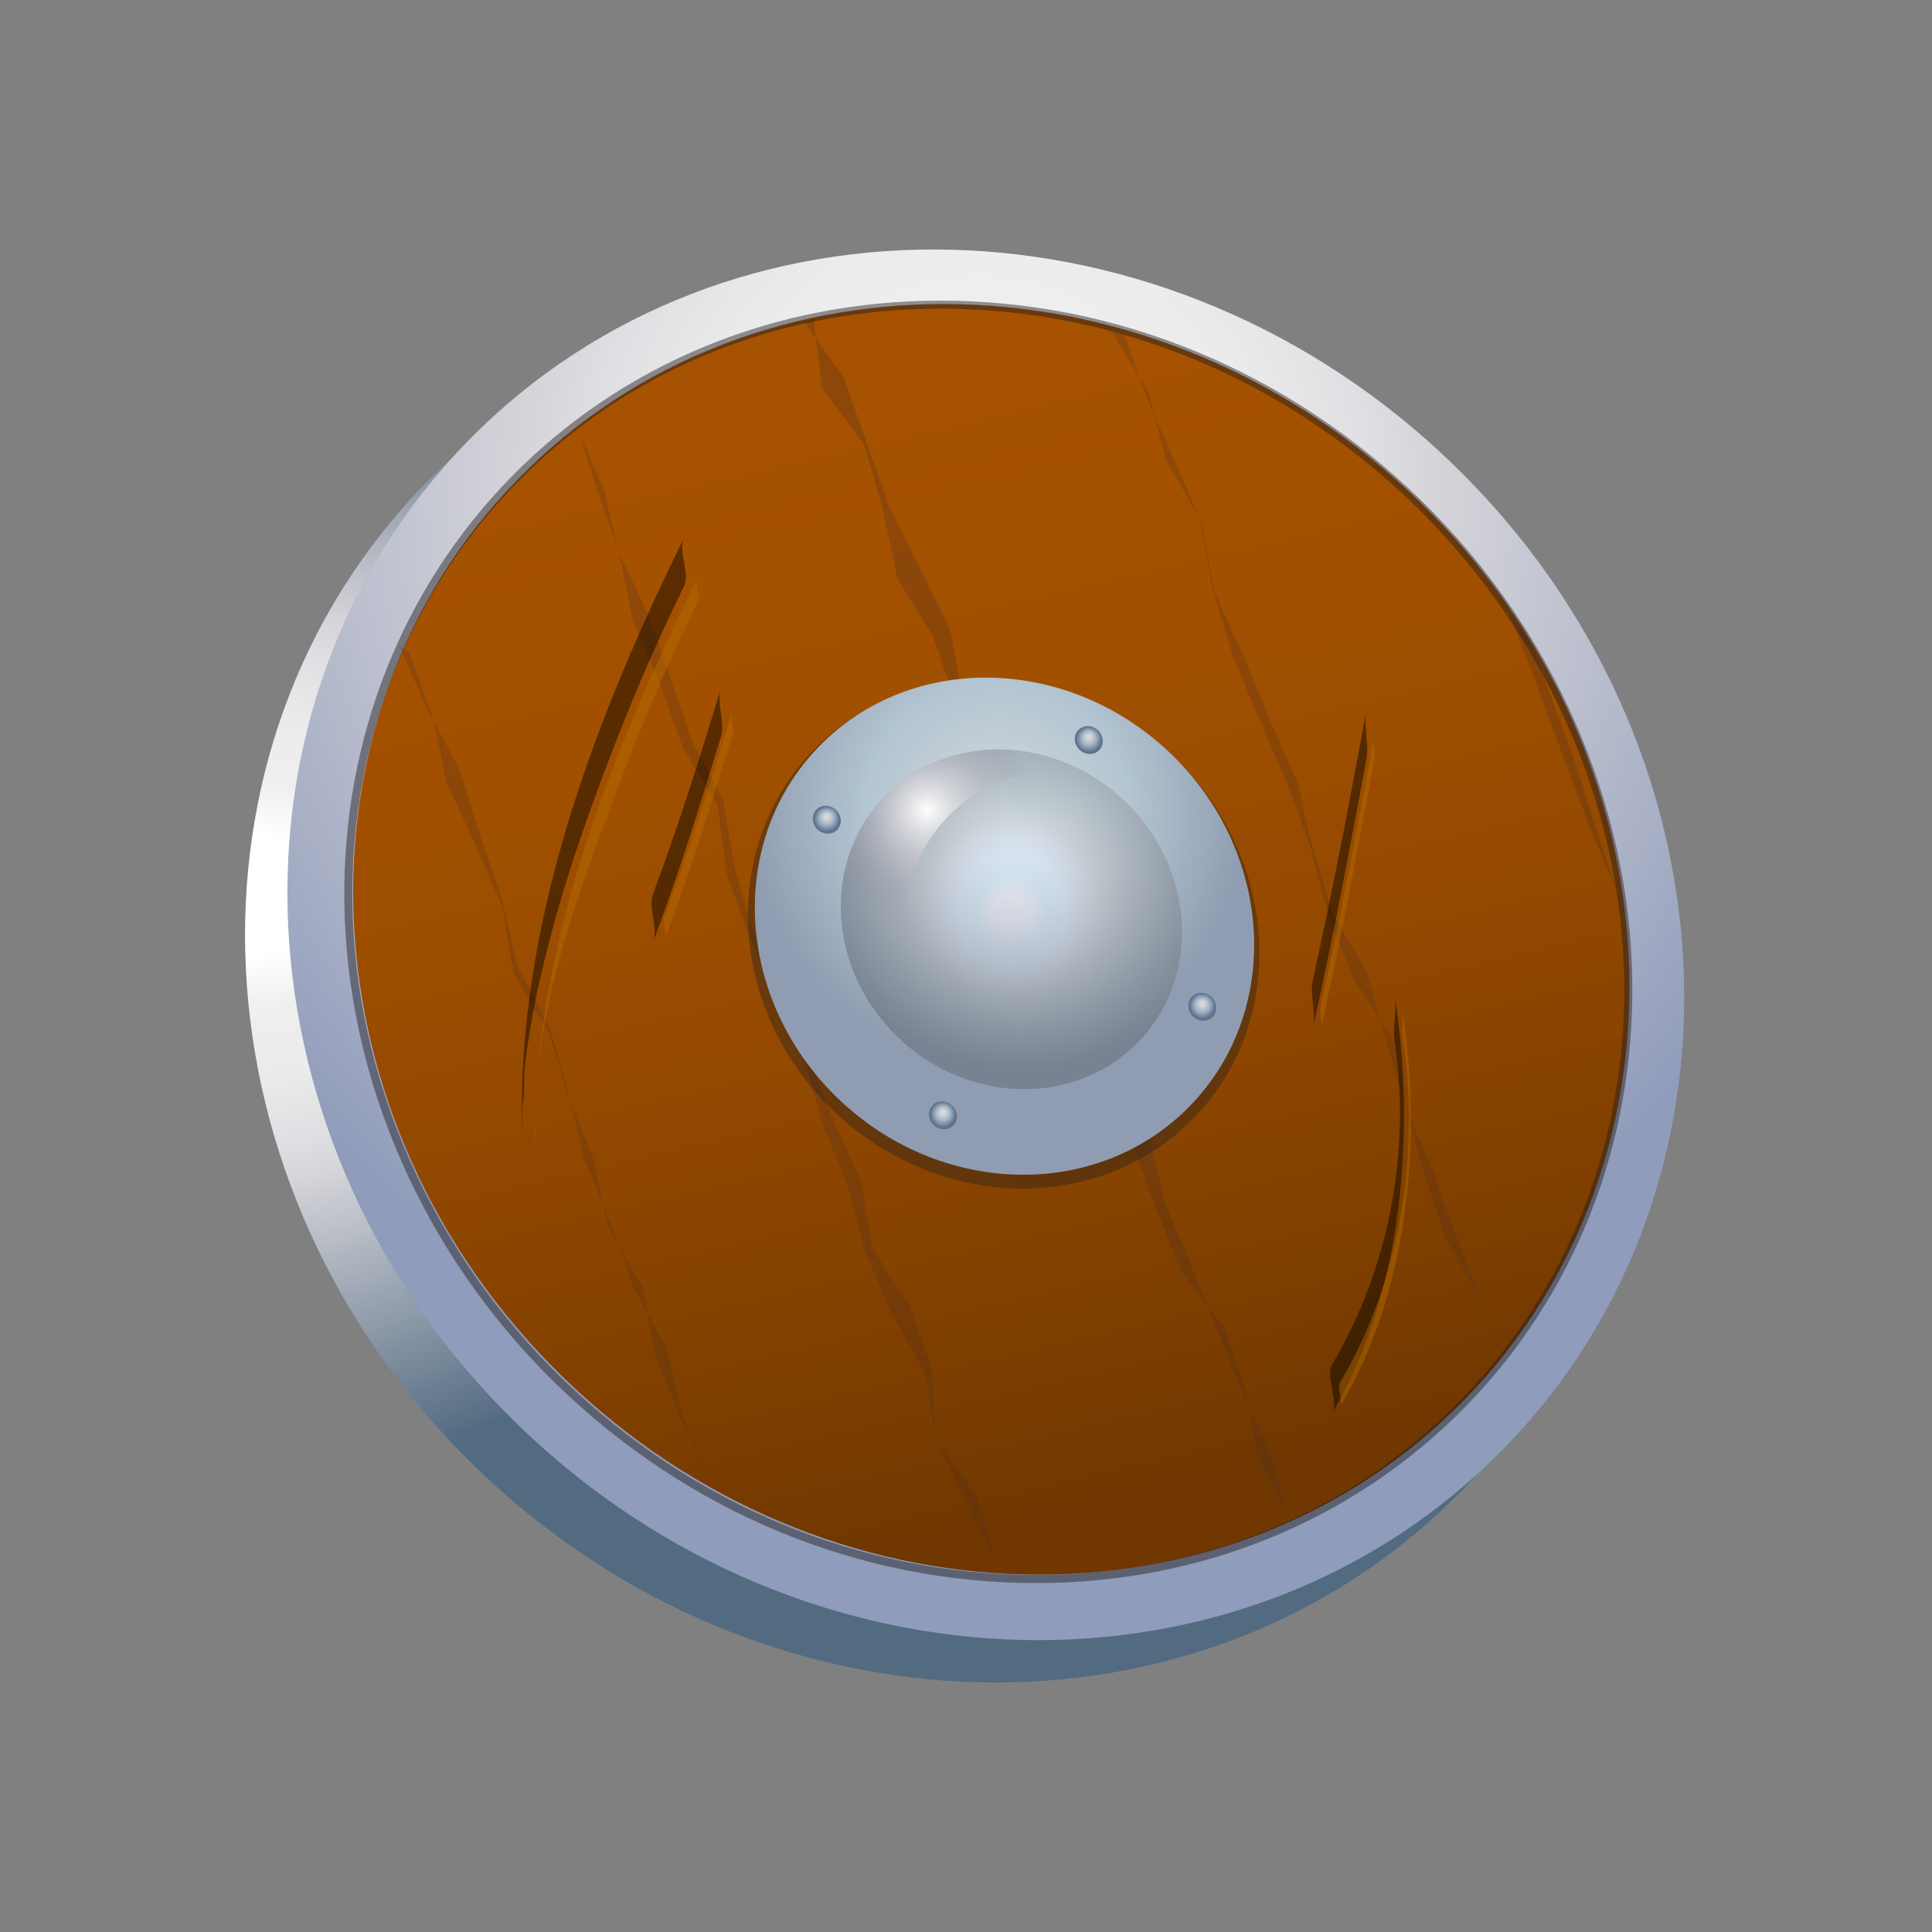 <?xml version="1.0" encoding="utf-8"?>
<!-- Generator: Adobe Illustrator 15.0.0, SVG Export Plug-In . SVG Version: 6.00 Build 0)  -->
<!DOCTYPE svg PUBLIC "-//W3C//DTD SVG 1.1//EN" "http://www.w3.org/Graphics/SVG/1.1/DTD/svg11.dtd">
<svg version="1.1" id="Layer_1" xmlns="http://www.w3.org/2000/svg" xmlns:xlink="http://www.w3.org/1999/xlink" x="0px" y="0px"
	 width="200px" height="200px" viewBox="0 0 200 200" enable-background="new 0 0 200 200" xml:space="preserve">
<rect x="0" y="0" width="200" height="200" fill="#808080" stroke="none"/>
<g id="icon">
	<g id="Layer_2">
	</g>
	<g>
		
			<radialGradient id="SVGID_1_" cx="226.291" cy="1274.723" r="59.904" gradientTransform="matrix(1 0 0 1 -200 -1182)" gradientUnits="userSpaceOnUse">
			<stop  offset="0.104" style="stop-color:#FFFFFF"/>
			<stop  offset="0.196" style="stop-color:#EFEFF0"/>
			<stop  offset="0.311" style="stop-color:#EBEBEC"/>
			<stop  offset="0.43" style="stop-color:#DFDEE2"/>
			<stop  offset="0.491" style="stop-color:#D6D5DA"/>
			<stop  offset="1" style="stop-color:#536B81"/>
		</radialGradient>
		<path fill="url(#SVGID_1_)" d="M146.212,52.624c-29.585-28.825-75.304-29.998-102.118-2.623
			c-26.812,27.374-24.568,72.938,5.021,101.763c29.586,28.819,75.308,30,102.124,2.618C178.045,127.01,175.798,81.45,146.212,52.624
			z"/>
		
			<radialGradient id="SVGID_2_" cx="301.331" cy="1233.177" r="94.484" gradientTransform="matrix(1 0 0 1 -200 -1182)" gradientUnits="userSpaceOnUse">
			<stop  offset="0.104" style="stop-color:#FFFFFF"/>
			<stop  offset="0.196" style="stop-color:#EFEFF0"/>
			<stop  offset="0.311" style="stop-color:#EBEBEC"/>
			<stop  offset="0.43" style="stop-color:#DFDEE2"/>
			<stop  offset="0.491" style="stop-color:#D6D5DA"/>
			<stop  offset="1" style="stop-color:#909CBB"/>
		</radialGradient>
		<path fill="url(#SVGID_2_)" d="M150.598,48.238C121.012,19.413,75.294,18.24,48.479,45.615
			C21.667,72.989,23.911,118.552,53.5,147.378c29.585,28.819,75.309,29.999,102.124,2.617
			C182.432,122.624,180.184,77.064,150.598,48.238z"/>
		
			<linearGradient id="SVGID_3_" gradientUnits="userSpaceOnUse" x1="290.018" y1="1224.919" x2="315.764" y2="1335.931" gradientTransform="matrix(1 0 0 1 -200 -1182)">
			<stop  offset="0" style="stop-color:#A65200"/>
			<stop  offset="0.258" style="stop-color:#A15000"/>
			<stop  offset="0.55" style="stop-color:#944900"/>
			<stop  offset="0.858" style="stop-color:#7D3E00"/>
			<stop  offset="1" style="stop-color:#703800"/>
		</linearGradient>
		<path fill="url(#SVGID_3_)" d="M146.977,51.949c-27.031-26.338-68.809-27.409-93.308-2.395
			c-24.499,25.012-22.451,66.643,4.588,92.981c27.033,26.335,68.812,27.412,93.312,2.395
			C176.062,119.917,174.014,78.289,146.977,51.949z"/>
		<g opacity="0.5">
			<g opacity="0.54">
				<polygon fill="#492B20" points="83.369,33.401 87.364,39.157 89.723,45.81 92.07,52.47 95.233,58.804 98.356,65.157 
					99.685,72.22 103.598,78.261 105.667,85.03 107.378,91.943 109.936,98.522 111.812,105.368 114.661,111.83 118.971,117.714 
					120.632,124.645 123.393,131.143 125.977,137.713 128.664,144.24 131.657,150.652 133.25,156.703 130.26,151.229 
					128.996,144.133 126.744,137.438 122.268,131.648 119.677,125.09 117.252,118.463 116.111,111.312 112.788,105.055 
					108.645,99.126 106.161,92.522 104.883,85.427 100.854,79.455 98.893,72.641 96.619,65.952 92.881,59.859 91.433,52.83 
					89.436,46.028 85.104,40.17 84.193,32.949 				"/>
			</g>
			<g opacity="0.47">
				<polygon fill="#492B20" points="59.722,44.088 61.785,50.672 64.078,57.24 67.076,63.553 69.369,70.122 71.658,76.693 
					74.877,82.927 76.069,89.893 78.029,96.583 81.677,102.666 83.689,109.337 86.209,115.825 89.122,122.169 90.263,129.152 
					94.132,135.156 96.518,141.695 96.827,148.982 101.089,154.85 103.302,162.309 99.982,155.275 96.86,149.029 95.715,142.059 
					92.266,135.932 89.554,129.533 87.765,122.794 85.156,116.359 83.264,109.659 80.742,103.189 77.548,96.968 75.227,90.427 
					74.293,83.375 70.647,77.32 68.315,70.781 65.564,64.394 64.138,57.521 62.519,50.713 59.742,44.348 				"/>
			</g>
			<g opacity="0.47">
				<polygon fill="#492B20" points="41.324,66.857 44.135,73.238 47.534,79.541 49.658,86.303 51.925,93.014 53.545,99.957 
					56.891,106.277 58.85,113.098 60.468,120.04 63.229,126.574 65.535,133.273 69.025,139.545 70.576,146.52 73.67,153.2 
					70.409,146.686 67.779,140.201 66.524,133.207 62.918,127.084 61.503,120.148 58.912,113.65 56.838,106.962 53.19,100.855 
					51.984,93.843 49.192,87.416 46.246,81.047 44.755,74.134 42.355,67.563 				"/>
			</g>
			<g opacity="0.54">
				<polygon fill="#492B20" points="158.404,66.317 160.812,72.805 163.168,79.302 165.268,85.894 167.449,92.464 164.413,85.233 
					161.658,77.905 158.961,70.548 156.143,63.222 				"/>
			</g>
			<g opacity="0.47">
				<polygon fill="#492B20" points="116.337,34.586 118.717,41.202 121.582,47.72 124.445,54.241 125.729,61.329 128.693,67.812 
					131.395,74.391 134.281,80.904 135.938,87.86 138,94.667 141.627,100.912 143.498,107.788 145.496,114.621 148.322,121.158 
					150.682,127.861 153.331,134.465 155.415,141.917 153.211,134.479 149.643,128.186 147.398,121.402 145.475,114.503 
					144.143,107.387 140.085,101.271 137.456,94.629 135.654,87.683 133.21,80.977 130.34,74.425 127.592,67.83 125.486,60.995 
					124.25,53.838 120.676,47.544 118.893,40.585 115.1,34.355 				"/>
			</g>
		</g>
		<path opacity="0.39" fill="#231F20" enable-background="new    " d="M121.677,78.534C110.843,67.98,94.102,67.55,84.283,77.575
			c-9.818,10.024-8.997,26.708,1.836,37.263c10.835,10.553,27.578,10.984,37.396,0.958
			C133.332,105.773,132.51,89.091,121.677,78.534z"/>
		
			<radialGradient id="SVGID_4_" cx="303.207" cy="1266.204" r="25.787" gradientTransform="matrix(1 0 0 1 -200 -1182)" gradientUnits="userSpaceOnUse">
			<stop  offset="0" style="stop-color:#D6D7DA"/>
			<stop  offset="0.521" style="stop-color:#B3C6D2"/>
			<stop  offset="1" style="stop-color:#909CB1"/>
		</radialGradient>
		<path fill="url(#SVGID_4_)" d="M121.342,78.159c-10.576-10.304-26.919-10.723-36.505-0.938
			c-9.584,9.787-8.782,26.072,1.793,36.376c10.577,10.303,26.921,10.725,36.507,0.936
			C132.719,104.749,131.916,88.464,121.342,78.159z"/>
		
			<radialGradient id="SVGID_5_" cx="304.702" cy="1275.188" r="18.52" fx="304.635" fy="1276.622" gradientTransform="matrix(1 0 0 1 -200 -1182)" gradientUnits="userSpaceOnUse">
			<stop  offset="0.104" style="stop-color:#F0F5FF"/>
			<stop  offset="0.196" style="stop-color:#D9EFFF"/>
			<stop  offset="0.311" style="stop-color:#DCEBFC"/>
			<stop  offset="0.43" style="stop-color:#D4DEE8"/>
			<stop  offset="0.491" style="stop-color:#CAD5D9"/>
			<stop  offset="1" style="stop-color:#8B9CA9"/>
		</radialGradient>
		<path fill="url(#SVGID_5_)" d="M116.561,83.056c-7.229-7.042-18.396-7.329-24.942-0.641c-6.549,6.687-6.003,17.817,1.226,24.858
			c7.229,7.039,18.396,7.326,24.947,0.64C124.335,101.227,123.787,90.097,116.561,83.056z"/>
		
			<radialGradient id="SVGID_6_" cx="305.813" cy="1269.453" r="23.155" fx="305.837" fy="1264.377" gradientTransform="matrix(1 0 0 1 -200 -1182)" gradientUnits="userSpaceOnUse">
			<stop  offset="0" style="stop-color:#D6D5DA;stop-opacity:0"/>
			<stop  offset="1" style="stop-color:#778392"/>
		</radialGradient>
		<path fill="url(#SVGID_6_)" d="M116.561,83.056c-7.229-7.042-18.396-7.329-24.942-0.641c-6.549,6.687-6.003,17.817,1.226,24.858
			c7.229,7.039,18.396,7.326,24.947,0.64C124.335,101.227,123.787,90.097,116.561,83.056z"/>
		
			<radialGradient id="SVGID_7_" cx="295.972" cy="1265.86" r="11.598" gradientTransform="matrix(1 0 0 1 -200 -1182)" gradientUnits="userSpaceOnUse">
			<stop  offset="0" style="stop-color:#FFFFFF"/>
			<stop  offset="1" style="stop-color:#868390;stop-opacity:0"/>
		</radialGradient>
		<path fill="url(#SVGID_7_)" d="M99.4,109.352c-7.229-7.041-7.774-18.168-1.226-24.855c3.688-3.764,8.838-5.317,13.924-4.702
			c-6.822-3.634-15.168-2.8-20.479,2.625c-6.549,6.687-6.003,17.817,1.226,24.854c3.16,3.078,7.072,4.863,11.021,5.347
			C102.271,111.77,100.766,110.682,99.4,109.352z"/>
		
			<radialGradient id="SVGID_8_" cx="312.709" cy="1258.568" r="1.519" fx="312.711" fy="1258.235" gradientTransform="matrix(1 0 0 1 -200 -1182)" gradientUnits="userSpaceOnUse">
			<stop  offset="0.153" style="stop-color:#D6D7DA"/>
			<stop  offset="0.515" style="stop-color:#9EB1C1"/>
			<stop  offset="0.871" style="stop-color:#5F718F"/>
		</radialGradient>
		<path fill="url(#SVGID_8_)" d="M113.682,75.616c-0.593-0.579-1.509-0.602-2.045-0.053c-0.539,0.549-0.494,1.462,0.1,2.039
			c0.596,0.578,1.512,0.602,2.05,0.053C114.318,77.106,114.273,76.193,113.682,75.616z"/>
		
			<radialGradient id="SVGID_9_" cx="285.591" cy="1266.82" r="1.521" fx="285.592" fy="1266.487" gradientTransform="matrix(1 0 0 1 -200 -1182)" gradientUnits="userSpaceOnUse">
			<stop  offset="0.153" style="stop-color:#D6D7DA"/>
			<stop  offset="0.515" style="stop-color:#9EB1C1"/>
			<stop  offset="0.871" style="stop-color:#5F718F"/>
		</radialGradient>
		<path fill="url(#SVGID_9_)" d="M86.564,83.865c-0.593-0.578-1.509-0.602-2.046-0.054c-0.538,0.55-0.494,1.462,0.1,2.04
			c0.592,0.578,1.509,0.602,2.046,0.054C87.201,85.355,87.157,84.443,86.564,83.865z"/>
		
			<radialGradient id="SVGID_10_" cx="297.618" cy="1297.423" r="1.52" fx="297.62" fy="1297.09" gradientTransform="matrix(1 0 0 1 -200 -1182)" gradientUnits="userSpaceOnUse">
			<stop  offset="0.153" style="stop-color:#D6D7DA"/>
			<stop  offset="0.515" style="stop-color:#9EB1C1"/>
			<stop  offset="0.871" style="stop-color:#5F718F"/>
		</radialGradient>
		<path fill="url(#SVGID_10_)" d="M98.591,114.468c-0.593-0.577-1.508-0.601-2.046-0.053c-0.537,0.55-0.494,1.462,0.1,2.04
			c0.593,0.577,1.509,0.602,2.047,0.053C99.229,115.959,99.185,115.046,98.591,114.468z"/>
		
			<radialGradient id="SVGID_11_" cx="324.461" cy="1286.188" r="1.519" fx="324.462" fy="1285.854" gradientTransform="matrix(1 0 0 1 -200 -1182)" gradientUnits="userSpaceOnUse">
			<stop  offset="0.153" style="stop-color:#D6D7DA"/>
			<stop  offset="0.515" style="stop-color:#9EB1C1"/>
			<stop  offset="0.871" style="stop-color:#5F718F"/>
		</radialGradient>
		<path fill="url(#SVGID_11_)" d="M125.434,103.232c-0.595-0.578-1.51-0.604-2.047-0.053c-0.537,0.549-0.492,1.461,0.102,2.036
			c0.595,0.577,1.512,0.604,2.049,0.056C126.07,104.723,126.025,103.811,125.434,103.232z"/>
		<path opacity="0.47" fill="#231F20" enable-background="new    " d="M107.284,163.879c-0.003,0-0.003,0-0.005,0
			c-18.412-0.001-36.081-7.336-49.752-20.654c-13.692-13.336-21.669-31.522-21.884-49.898c-0.197-16.764,5.939-32.37,17.277-43.946
			c11.533-11.775,27.309-18.26,44.422-18.26c18.409,0,36.077,7.335,49.748,20.655c13.692,13.341,21.67,31.531,21.885,49.907
			c0.196,16.76-5.938,32.363-17.271,43.938C140.17,157.395,124.395,163.879,107.284,163.879z M97.342,31.955
			c-16.887,0-32.452,6.395-43.827,18.008C42.334,61.379,36.283,76.774,36.477,93.312c0.213,18.155,8.098,36.129,21.632,49.315
			c13.516,13.164,30.978,20.416,49.17,20.417h0.004c16.887,0,32.449-6.396,43.822-18.01c11.18-11.414,17.229-26.808,17.033-43.343
			c-0.215-18.156-8.1-36.132-21.635-49.32C132.993,39.206,115.533,31.955,97.342,31.955z"/>
		<g opacity="0.45">
			<g>
				<path d="M70.806,55.695C61.355,74.824,53.39,96.01,54.041,117.59c-0.035-1.18,0.059-3.314,0.014-4.822
					c0.131,4.362,0.234-1.891,0.23-1.851c0.149-1.622,0.408-3.233,0.673-4.841c0.488-2.969,1.195-5.899,1.947-8.81
					c1.507-5.839,3.479-11.558,5.596-17.201c2.462-6.567,5.199-13.08,8.307-19.37C71.475,59.341,70.152,57.019,70.806,55.695
					L70.806,55.695z"/>
			</g>
		</g>
		<g opacity="0.45">
			<g>
				<path fill="#B86D00" d="M72.205,59.844c-8.954,18.122-17.381,38.939-16.764,59.438c-0.018-0.589,0.029-1.657,0.007-2.41
					c-0.355-11.79,4.375-24.292,8.45-35.157c2.462-6.567,5.199-13.08,8.307-19.37C72.539,61.667,71.877,60.506,72.205,59.844
					L72.205,59.844z"/>
			</g>
		</g>
		<g opacity="0.45">
			<g>
				<path d="M144.376,107.98c1.733,11.229-0.666,23.541-6.474,33.272c-0.742,1.245,0.724,3.788,0,5
					c7.371-12.354,8.658-29.128,6.474-43.272C144.626,104.604,144.124,106.35,144.376,107.98L144.376,107.98z"/>
			</g>
		</g>
		<g opacity="0.45">
			<g>
				<path fill="#B86D00" d="M145.198,107.323c1.854,12.005-0.229,25.307-6.474,35.774c-0.371,0.623,0.358,1.895,0,2.5
					c6.998-11.731,8.555-27.307,6.474-40.774C145.323,105.634,145.072,106.507,145.198,107.323L145.198,107.323z"/>
			</g>
		</g>
		<g opacity="0.45">
			<g>
				<path d="M141.443,73.627c-1.729,9.279-3.478,18.564-5.532,27.775c-0.356,1.596,0.353,3.423,0,5
					c2.06-9.21,3.808-18.496,5.532-27.775C141.745,77.011,141.146,75.23,141.443,73.627L141.443,73.627z"/>
			</g>
		</g>
		<g opacity="0.45">
			<g>
				<path fill="#B86D00" d="M142.268,76.215c-1.727,9.279-3.476,18.564-5.533,27.776c-0.178,0.797,0.18,1.711,0,2.5
					c2.062-9.211,3.811-18.497,5.533-27.776C142.417,77.907,142.117,77.017,142.268,76.215L142.268,76.215z"/>
			</g>
		</g>
		<g opacity="0.45">
			<g>
				<path d="M74.621,71.312c-2.177,7.108-4.393,14.229-7.006,21.191c-0.553,1.473,0.543,3.552,0,5
					c2.613-6.961,4.829-14.083,7.006-21.191C75.091,74.778,74.158,72.824,74.621,71.312L74.621,71.312z"/>
			</g>
		</g>
		<g opacity="0.45">
			<g>
				<path fill="#B86D00" d="M75.814,73.613c-2.177,7.108-4.394,14.229-7.006,21.191c-0.276,0.736,0.271,1.776,0,2.5
					c2.613-6.962,4.829-14.083,7.006-21.191C76.049,75.347,75.583,74.37,75.814,73.613L75.814,73.613z"/>
			</g>
		</g>
	</g>
</g>
</svg>
